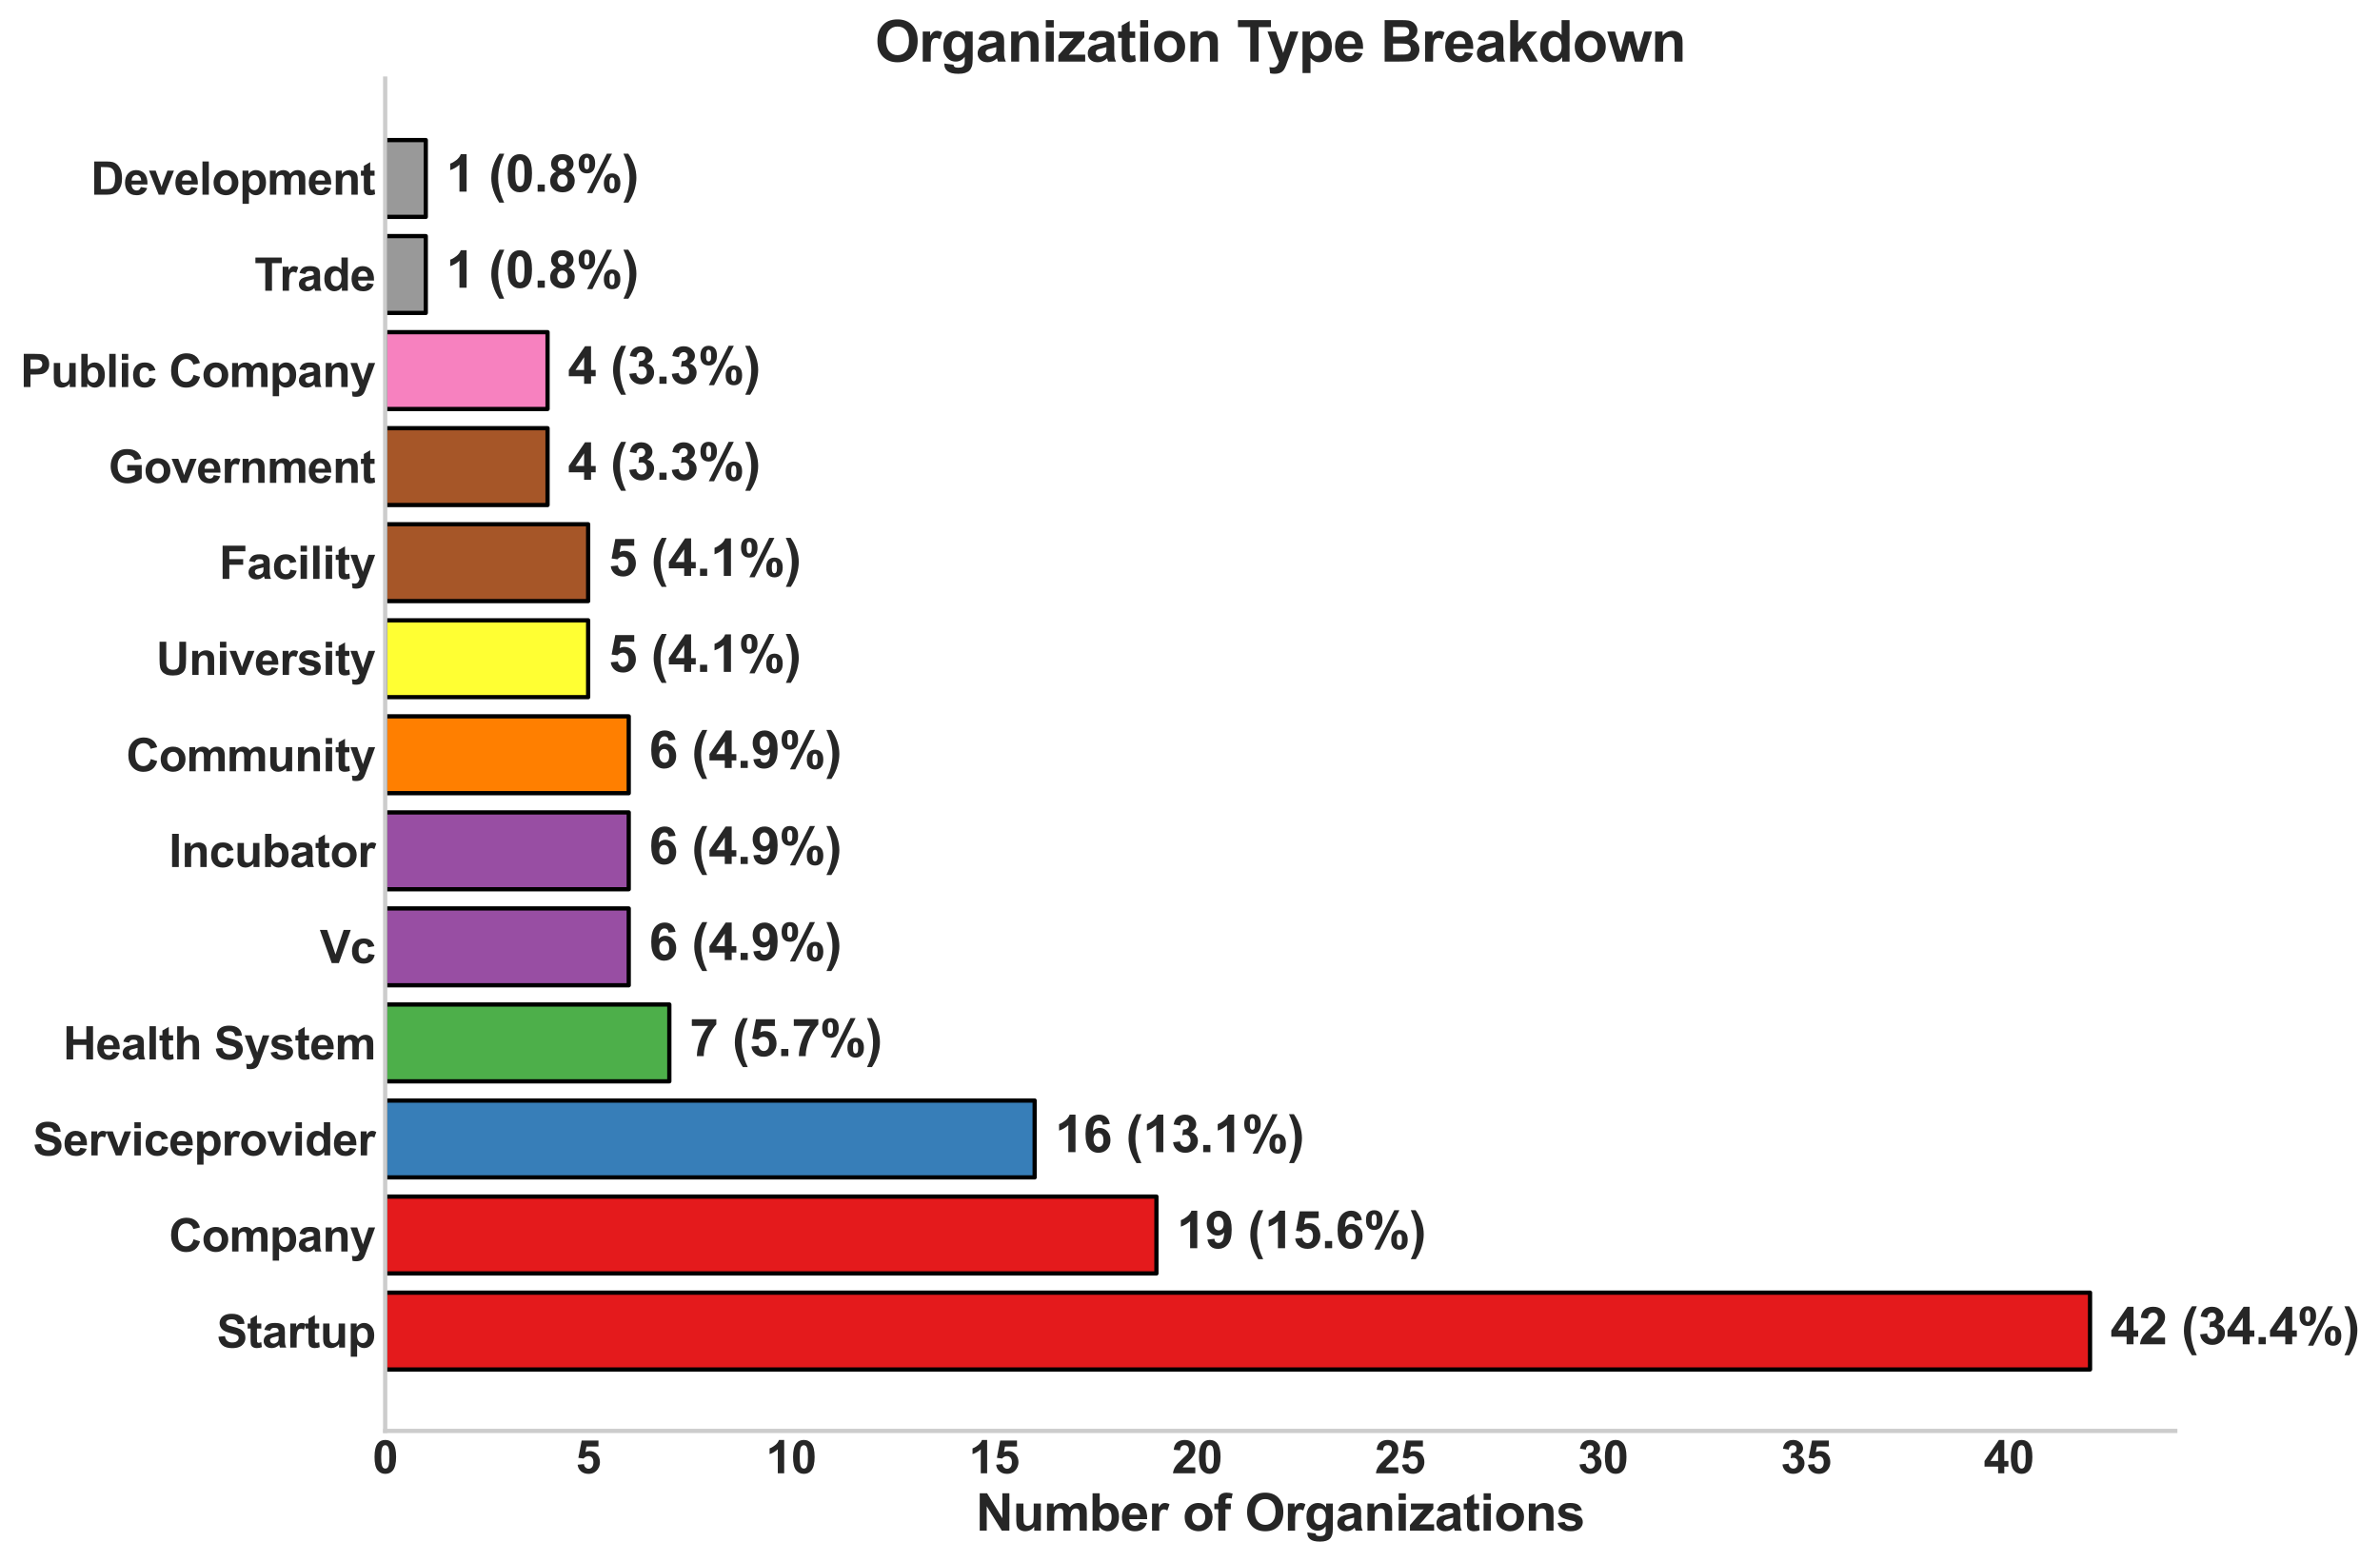 <?xml version="1.0" encoding="utf-8" standalone="no"?>
<!DOCTYPE svg PUBLIC "-//W3C//DTD SVG 1.1//EN"
  "http://www.w3.org/Graphics/SVG/1.1/DTD/svg11.dtd">
<svg xmlns:xlink="http://www.w3.org/1999/xlink" width="840.602pt" height="551.681pt" viewBox="0 0 840.602 551.681" xmlns="http://www.w3.org/2000/svg" version="1.1">
 <defs>
  <style type="text/css">*{stroke-linejoin: round; stroke-linecap: butt}</style>
 </defs>
 <g id="figure_1">
  <g id="patch_1">
   <path d="M 0 551.681 
L 840.602 551.681 
L 840.602 0 
L 0 0 
z
" style="fill: #ffffff"/>
  </g>
  <g id="axes_1">
   <g id="patch_2">
    <path d="M 136.045 505.479 
L 768.299 505.479 
L 768.299 27.759 
L 136.045 27.759 
z
" style="fill: #ffffff"/>
   </g>
   <g id="matplotlib.axis_1">
    <g id="xtick_1">
     <g id="line2d_1"/>
     <g id="text_1">
      <!-- 0 -->
      <g style="fill: #262626" transform="translate(131.596 520.432) scale(0.16 -0.16)">
       <defs>
        <path id="Arial-BoldMT-30" d="M 1756 4600 
Q 2422 4600 2797 4125 
Q 3244 3563 3244 2259 
Q 3244 959 2794 391 
Q 2422 -78 1756 -78 
Q 1088 -78 678 436 
Q 269 950 269 2269 
Q 269 3563 719 4131 
Q 1091 4600 1756 4600 
z
M 1756 3872 
Q 1597 3872 1472 3770 
Q 1347 3669 1278 3406 
Q 1188 3066 1188 2259 
Q 1188 1453 1269 1151 
Q 1350 850 1473 750 
Q 1597 650 1756 650 
Q 1916 650 2041 751 
Q 2166 853 2234 1116 
Q 2325 1453 2325 2259 
Q 2325 3066 2244 3367 
Q 2163 3669 2039 3770 
Q 1916 3872 1756 3872 
z
" transform="scale(0.016)"/>
       </defs>
       <use xlink:href="#Arial-BoldMT-30"/>
      </g>
     </g>
    </g>
    <g id="xtick_2">
     <g id="line2d_2"/>
     <g id="text_2">
      <!-- 5 -->
      <g style="fill: #262626" transform="translate(203.28 520.432) scale(0.16 -0.16)">
       <defs>
        <path id="Arial-BoldMT-35" d="M 284 1178 
L 1159 1269 
Q 1197 972 1381 798 
Q 1566 625 1806 625 
Q 2081 625 2272 848 
Q 2463 1072 2463 1522 
Q 2463 1944 2273 2155 
Q 2084 2366 1781 2366 
Q 1403 2366 1103 2031 
L 391 2134 
L 841 4519 
L 3163 4519 
L 3163 3697 
L 1506 3697 
L 1369 2919 
Q 1663 3066 1969 3066 
Q 2553 3066 2959 2641 
Q 3366 2216 3366 1538 
Q 3366 972 3038 528 
Q 2591 -78 1797 -78 
Q 1163 -78 763 262 
Q 363 603 284 1178 
z
" transform="scale(0.016)"/>
       </defs>
       <use xlink:href="#Arial-BoldMT-35"/>
      </g>
     </g>
    </g>
    <g id="xtick_3">
     <g id="line2d_3"/>
     <g id="text_3">
      <!-- 10 -->
      <g style="fill: #262626" transform="translate(270.516 520.432) scale(0.16 -0.16)">
       <defs>
        <path id="Arial-BoldMT-31" d="M 2519 0 
L 1641 0 
L 1641 3309 
Q 1159 2859 506 2644 
L 506 3441 
Q 850 3553 1253 3867 
Q 1656 4181 1806 4600 
L 2519 4600 
L 2519 0 
z
" transform="scale(0.016)"/>
       </defs>
       <use xlink:href="#Arial-BoldMT-31"/>
       <use xlink:href="#Arial-BoldMT-30" transform="translate(55.615 0)"/>
      </g>
     </g>
    </g>
    <g id="xtick_4">
     <g id="line2d_4"/>
     <g id="text_4">
      <!-- 15 -->
      <g style="fill: #262626" transform="translate(342.2 520.432) scale(0.16 -0.16)">
       <use xlink:href="#Arial-BoldMT-31"/>
       <use xlink:href="#Arial-BoldMT-35" transform="translate(55.615 0)"/>
      </g>
     </g>
    </g>
    <g id="xtick_5">
     <g id="line2d_5"/>
     <g id="text_5">
      <!-- 20 -->
      <g style="fill: #262626" transform="translate(413.884 520.432) scale(0.16 -0.16)">
       <defs>
        <path id="Arial-BoldMT-32" d="M 3238 816 
L 3238 0 
L 159 0 
Q 209 463 459 877 
Q 709 1291 1447 1975 
Q 2041 2528 2175 2725 
Q 2356 2997 2356 3263 
Q 2356 3556 2198 3714 
Q 2041 3872 1763 3872 
Q 1488 3872 1325 3706 
Q 1163 3541 1138 3156 
L 263 3244 
Q 341 3969 753 4284 
Q 1166 4600 1784 4600 
Q 2463 4600 2850 4234 
Q 3238 3869 3238 3325 
Q 3238 3016 3127 2736 
Q 3016 2456 2775 2150 
Q 2616 1947 2200 1565 
Q 1784 1184 1673 1059 
Q 1563 934 1494 816 
L 3238 816 
z
" transform="scale(0.016)"/>
       </defs>
       <use xlink:href="#Arial-BoldMT-32"/>
       <use xlink:href="#Arial-BoldMT-30" transform="translate(55.615 0)"/>
      </g>
     </g>
    </g>
    <g id="xtick_6">
     <g id="line2d_6"/>
     <g id="text_6">
      <!-- 25 -->
      <g style="fill: #262626" transform="translate(485.568 520.432) scale(0.16 -0.16)">
       <use xlink:href="#Arial-BoldMT-32"/>
       <use xlink:href="#Arial-BoldMT-35" transform="translate(55.615 0)"/>
      </g>
     </g>
    </g>
    <g id="xtick_7">
     <g id="line2d_7"/>
     <g id="text_7">
      <!-- 30 -->
      <g style="fill: #262626" transform="translate(557.252 520.432) scale(0.16 -0.16)">
       <defs>
        <path id="Arial-BoldMT-33" d="M 241 1216 
L 1091 1319 
Q 1131 994 1309 822 
Q 1488 650 1741 650 
Q 2013 650 2198 856 
Q 2384 1063 2384 1413 
Q 2384 1744 2206 1937 
Q 2028 2131 1772 2131 
Q 1603 2131 1369 2066 
L 1466 2781 
Q 1822 2772 2009 2936 
Q 2197 3100 2197 3372 
Q 2197 3603 2059 3740 
Q 1922 3878 1694 3878 
Q 1469 3878 1309 3722 
Q 1150 3566 1116 3266 
L 306 3403 
Q 391 3819 561 4067 
Q 731 4316 1036 4458 
Q 1341 4600 1719 4600 
Q 2366 4600 2756 4188 
Q 3078 3850 3078 3425 
Q 3078 2822 2419 2463 
Q 2813 2378 3048 2084 
Q 3284 1791 3284 1375 
Q 3284 772 2843 347 
Q 2403 -78 1747 -78 
Q 1125 -78 715 280 
Q 306 638 241 1216 
z
" transform="scale(0.016)"/>
       </defs>
       <use xlink:href="#Arial-BoldMT-33"/>
       <use xlink:href="#Arial-BoldMT-30" transform="translate(55.615 0)"/>
      </g>
     </g>
    </g>
    <g id="xtick_8">
     <g id="line2d_8"/>
     <g id="text_8">
      <!-- 35 -->
      <g style="fill: #262626" transform="translate(628.936 520.432) scale(0.16 -0.16)">
       <use xlink:href="#Arial-BoldMT-33"/>
       <use xlink:href="#Arial-BoldMT-35" transform="translate(55.615 0)"/>
      </g>
     </g>
    </g>
    <g id="xtick_9">
     <g id="line2d_9"/>
     <g id="text_9">
      <!-- 40 -->
      <g style="fill: #262626" transform="translate(700.62 520.432) scale(0.16 -0.16)">
       <defs>
        <path id="Arial-BoldMT-34" d="M 1994 0 
L 1994 922 
L 119 922 
L 119 1691 
L 2106 4600 
L 2844 4600 
L 2844 1694 
L 3413 1694 
L 3413 922 
L 2844 922 
L 2844 0 
L 1994 0 
z
M 1994 1694 
L 1994 3259 
L 941 1694 
L 1994 1694 
z
" transform="scale(0.016)"/>
       </defs>
       <use xlink:href="#Arial-BoldMT-34"/>
       <use xlink:href="#Arial-BoldMT-30" transform="translate(55.615 0)"/>
      </g>
     </g>
    </g>
    <g id="text_10">
     <!-- Number of Organizations -->
     <g style="fill: #262626" transform="translate(344.67 540.693) scale(0.18 -0.18)">
      <defs>
       <path id="Arial-BoldMT-4e" d="M 475 0 
L 475 4581 
L 1375 4581 
L 3250 1522 
L 3250 4581 
L 4109 4581 
L 4109 0 
L 3181 0 
L 1334 2988 
L 1334 0 
L 475 0 
z
" transform="scale(0.016)"/>
       <path id="Arial-BoldMT-75" d="M 2644 0 
L 2644 497 
Q 2463 231 2167 78 
Q 1872 -75 1544 -75 
Q 1209 -75 943 72 
Q 678 219 559 484 
Q 441 750 441 1219 
L 441 3319 
L 1319 3319 
L 1319 1794 
Q 1319 1094 1367 936 
Q 1416 778 1544 686 
Q 1672 594 1869 594 
Q 2094 594 2272 717 
Q 2450 841 2515 1023 
Q 2581 1206 2581 1919 
L 2581 3319 
L 3459 3319 
L 3459 0 
L 2644 0 
z
" transform="scale(0.016)"/>
       <path id="Arial-BoldMT-6d" d="M 394 3319 
L 1203 3319 
L 1203 2866 
Q 1638 3394 2238 3394 
Q 2556 3394 2790 3262 
Q 3025 3131 3175 2866 
Q 3394 3131 3647 3262 
Q 3900 3394 4188 3394 
Q 4553 3394 4806 3245 
Q 5059 3097 5184 2809 
Q 5275 2597 5275 2122 
L 5275 0 
L 4397 0 
L 4397 1897 
Q 4397 2391 4306 2534 
Q 4184 2722 3931 2722 
Q 3747 2722 3584 2609 
Q 3422 2497 3350 2280 
Q 3278 2063 3278 1594 
L 3278 0 
L 2400 0 
L 2400 1819 
Q 2400 2303 2353 2443 
Q 2306 2584 2207 2653 
Q 2109 2722 1941 2722 
Q 1738 2722 1575 2612 
Q 1413 2503 1342 2297 
Q 1272 2091 1272 1613 
L 1272 0 
L 394 0 
L 394 3319 
z
" transform="scale(0.016)"/>
       <path id="Arial-BoldMT-62" d="M 422 0 
L 422 4581 
L 1300 4581 
L 1300 2931 
Q 1706 3394 2263 3394 
Q 2869 3394 3266 2955 
Q 3663 2516 3663 1694 
Q 3663 844 3258 384 
Q 2853 -75 2275 -75 
Q 1991 -75 1714 67 
Q 1438 209 1238 488 
L 1238 0 
L 422 0 
z
M 1294 1731 
Q 1294 1216 1456 969 
Q 1684 619 2063 619 
Q 2353 619 2558 867 
Q 2763 1116 2763 1650 
Q 2763 2219 2556 2470 
Q 2350 2722 2028 2722 
Q 1713 2722 1503 2476 
Q 1294 2231 1294 1731 
z
" transform="scale(0.016)"/>
       <path id="Arial-BoldMT-65" d="M 2381 1056 
L 3256 909 
Q 3088 428 2723 176 
Q 2359 -75 1813 -75 
Q 947 -75 531 491 
Q 203 944 203 1634 
Q 203 2459 634 2926 
Q 1066 3394 1725 3394 
Q 2466 3394 2894 2905 
Q 3322 2416 3303 1406 
L 1103 1406 
Q 1113 1016 1316 798 
Q 1519 581 1822 581 
Q 2028 581 2168 693 
Q 2309 806 2381 1056 
z
M 2431 1944 
Q 2422 2325 2234 2523 
Q 2047 2722 1778 2722 
Q 1491 2722 1303 2513 
Q 1116 2303 1119 1944 
L 2431 1944 
z
" transform="scale(0.016)"/>
       <path id="Arial-BoldMT-72" d="M 1300 0 
L 422 0 
L 422 3319 
L 1238 3319 
L 1238 2847 
Q 1447 3181 1614 3287 
Q 1781 3394 1994 3394 
Q 2294 3394 2572 3228 
L 2300 2463 
Q 2078 2606 1888 2606 
Q 1703 2606 1575 2504 
Q 1447 2403 1373 2137 
Q 1300 1872 1300 1025 
L 1300 0 
z
" transform="scale(0.016)"/>
       <path id="Arial-BoldMT-20" transform="scale(0.016)"/>
       <path id="Arial-BoldMT-6f" d="M 256 1706 
Q 256 2144 472 2553 
Q 688 2963 1083 3178 
Q 1478 3394 1966 3394 
Q 2719 3394 3200 2905 
Q 3681 2416 3681 1669 
Q 3681 916 3195 420 
Q 2709 -75 1972 -75 
Q 1516 -75 1102 131 
Q 688 338 472 736 
Q 256 1134 256 1706 
z
M 1156 1659 
Q 1156 1166 1390 903 
Q 1625 641 1969 641 
Q 2313 641 2545 903 
Q 2778 1166 2778 1666 
Q 2778 2153 2545 2415 
Q 2313 2678 1969 2678 
Q 1625 2678 1390 2415 
Q 1156 2153 1156 1659 
z
" transform="scale(0.016)"/>
       <path id="Arial-BoldMT-66" d="M 75 3319 
L 563 3319 
L 563 3569 
Q 563 3988 652 4194 
Q 741 4400 980 4529 
Q 1219 4659 1584 4659 
Q 1959 4659 2319 4547 
L 2200 3934 
Q 1991 3984 1797 3984 
Q 1606 3984 1523 3895 
Q 1441 3806 1441 3553 
L 1441 3319 
L 2097 3319 
L 2097 2628 
L 1441 2628 
L 1441 0 
L 563 0 
L 563 2628 
L 75 2628 
L 75 3319 
z
" transform="scale(0.016)"/>
       <path id="Arial-BoldMT-4f" d="M 278 2263 
Q 278 2963 488 3438 
Q 644 3788 914 4066 
Q 1184 4344 1506 4478 
Q 1934 4659 2494 4659 
Q 3506 4659 4114 4031 
Q 4722 3403 4722 2284 
Q 4722 1175 4119 548 
Q 3516 -78 2506 -78 
Q 1484 -78 881 545 
Q 278 1169 278 2263 
z
M 1231 2294 
Q 1231 1516 1590 1114 
Q 1950 713 2503 713 
Q 3056 713 3411 1111 
Q 3766 1509 3766 2306 
Q 3766 3094 3420 3481 
Q 3075 3869 2503 3869 
Q 1931 3869 1581 3476 
Q 1231 3084 1231 2294 
z
" transform="scale(0.016)"/>
       <path id="Arial-BoldMT-67" d="M 378 -219 
L 1381 -341 
Q 1406 -516 1497 -581 
Q 1622 -675 1891 -675 
Q 2234 -675 2406 -572 
Q 2522 -503 2581 -350 
Q 2622 -241 2622 53 
L 2622 538 
Q 2228 0 1628 0 
Q 959 0 569 566 
Q 263 1013 263 1678 
Q 263 2513 664 2953 
Q 1066 3394 1663 3394 
Q 2278 3394 2678 2853 
L 2678 3319 
L 3500 3319 
L 3500 341 
Q 3500 -247 3403 -537 
Q 3306 -828 3131 -993 
Q 2956 -1159 2664 -1253 
Q 2372 -1347 1925 -1347 
Q 1081 -1347 728 -1058 
Q 375 -769 375 -325 
Q 375 -281 378 -219 
z
M 1163 1728 
Q 1163 1200 1367 954 
Q 1572 709 1872 709 
Q 2194 709 2416 961 
Q 2638 1213 2638 1706 
Q 2638 2222 2425 2472 
Q 2213 2722 1888 2722 
Q 1572 2722 1367 2476 
Q 1163 2231 1163 1728 
z
" transform="scale(0.016)"/>
       <path id="Arial-BoldMT-61" d="M 1116 2306 
L 319 2450 
Q 453 2931 781 3162 
Q 1109 3394 1756 3394 
Q 2344 3394 2631 3255 
Q 2919 3116 3036 2902 
Q 3153 2688 3153 2116 
L 3144 1091 
Q 3144 653 3186 445 
Q 3228 238 3344 0 
L 2475 0 
Q 2441 88 2391 259 
Q 2369 338 2359 363 
Q 2134 144 1878 34 
Q 1622 -75 1331 -75 
Q 819 -75 523 203 
Q 228 481 228 906 
Q 228 1188 362 1408 
Q 497 1628 739 1745 
Q 981 1863 1438 1950 
Q 2053 2066 2291 2166 
L 2291 2253 
Q 2291 2506 2166 2614 
Q 2041 2722 1694 2722 
Q 1459 2722 1328 2630 
Q 1197 2538 1116 2306 
z
M 2291 1594 
Q 2122 1538 1756 1459 
Q 1391 1381 1278 1306 
Q 1106 1184 1106 997 
Q 1106 813 1243 678 
Q 1381 544 1594 544 
Q 1831 544 2047 700 
Q 2206 819 2256 991 
Q 2291 1103 2291 1419 
L 2291 1594 
z
" transform="scale(0.016)"/>
       <path id="Arial-BoldMT-6e" d="M 3478 0 
L 2600 0 
L 2600 1694 
Q 2600 2231 2544 2389 
Q 2488 2547 2361 2634 
Q 2234 2722 2056 2722 
Q 1828 2722 1647 2597 
Q 1466 2472 1398 2265 
Q 1331 2059 1331 1503 
L 1331 0 
L 453 0 
L 453 3319 
L 1269 3319 
L 1269 2831 
Q 1703 3394 2363 3394 
Q 2653 3394 2893 3289 
Q 3134 3184 3257 3021 
Q 3381 2859 3429 2653 
Q 3478 2447 3478 2063 
L 3478 0 
z
" transform="scale(0.016)"/>
       <path id="Arial-BoldMT-69" d="M 459 3769 
L 459 4581 
L 1338 4581 
L 1338 3769 
L 459 3769 
z
M 459 0 
L 459 3319 
L 1338 3319 
L 1338 0 
L 459 0 
z
" transform="scale(0.016)"/>
       <path id="Arial-BoldMT-7a" d="M 106 0 
L 106 684 
L 1350 2113 
Q 1656 2463 1803 2609 
Q 1650 2600 1400 2597 
L 228 2591 
L 228 3319 
L 2972 3319 
L 2972 2697 
L 1703 1234 
L 1256 750 
Q 1622 772 1709 772 
L 3069 772 
L 3069 0 
L 106 0 
z
" transform="scale(0.016)"/>
       <path id="Arial-BoldMT-74" d="M 1981 3319 
L 1981 2619 
L 1381 2619 
L 1381 1281 
Q 1381 875 1398 808 
Q 1416 741 1477 697 
Q 1538 653 1625 653 
Q 1747 653 1978 738 
L 2053 56 
Q 1747 -75 1359 -75 
Q 1122 -75 931 4 
Q 741 84 652 211 
Q 563 338 528 553 
Q 500 706 500 1172 
L 500 2619 
L 97 2619 
L 97 3319 
L 500 3319 
L 500 3978 
L 1381 4491 
L 1381 3319 
L 1981 3319 
z
" transform="scale(0.016)"/>
       <path id="Arial-BoldMT-73" d="M 150 947 
L 1031 1081 
Q 1088 825 1259 692 
Q 1431 559 1741 559 
Q 2081 559 2253 684 
Q 2369 772 2369 919 
Q 2369 1019 2306 1084 
Q 2241 1147 2013 1200 
Q 950 1434 666 1628 
Q 272 1897 272 2375 
Q 272 2806 612 3100 
Q 953 3394 1669 3394 
Q 2350 3394 2681 3172 
Q 3013 2950 3138 2516 
L 2309 2363 
Q 2256 2556 2107 2659 
Q 1959 2763 1684 2763 
Q 1338 2763 1188 2666 
Q 1088 2597 1088 2488 
Q 1088 2394 1175 2328 
Q 1294 2241 1995 2081 
Q 2697 1922 2975 1691 
Q 3250 1456 3250 1038 
Q 3250 581 2869 253 
Q 2488 -75 1741 -75 
Q 1063 -75 667 200 
Q 272 475 150 947 
z
" transform="scale(0.016)"/>
      </defs>
      <use xlink:href="#Arial-BoldMT-4e"/>
      <use xlink:href="#Arial-BoldMT-75" transform="translate(72.217 0)"/>
      <use xlink:href="#Arial-BoldMT-6d" transform="translate(133.301 0)"/>
      <use xlink:href="#Arial-BoldMT-62" transform="translate(222.217 0)"/>
      <use xlink:href="#Arial-BoldMT-65" transform="translate(283.301 0)"/>
      <use xlink:href="#Arial-BoldMT-72" transform="translate(338.916 0)"/>
      <use xlink:href="#Arial-BoldMT-20" transform="translate(377.832 0)"/>
      <use xlink:href="#Arial-BoldMT-6f" transform="translate(405.615 0)"/>
      <use xlink:href="#Arial-BoldMT-66" transform="translate(466.699 0)"/>
      <use xlink:href="#Arial-BoldMT-20" transform="translate(500 0)"/>
      <use xlink:href="#Arial-BoldMT-4f" transform="translate(527.783 0)"/>
      <use xlink:href="#Arial-BoldMT-72" transform="translate(605.566 0)"/>
      <use xlink:href="#Arial-BoldMT-67" transform="translate(644.482 0)"/>
      <use xlink:href="#Arial-BoldMT-61" transform="translate(705.566 0)"/>
      <use xlink:href="#Arial-BoldMT-6e" transform="translate(761.182 0)"/>
      <use xlink:href="#Arial-BoldMT-69" transform="translate(822.266 0)"/>
      <use xlink:href="#Arial-BoldMT-7a" transform="translate(850.049 0)"/>
      <use xlink:href="#Arial-BoldMT-61" transform="translate(900.049 0)"/>
      <use xlink:href="#Arial-BoldMT-74" transform="translate(955.664 0)"/>
      <use xlink:href="#Arial-BoldMT-69" transform="translate(988.965 0)"/>
      <use xlink:href="#Arial-BoldMT-6f" transform="translate(1016.748 0)"/>
      <use xlink:href="#Arial-BoldMT-6e" transform="translate(1077.832 0)"/>
      <use xlink:href="#Arial-BoldMT-73" transform="translate(1138.916 0)"/>
     </g>
    </g>
   </g>
   <g id="matplotlib.axis_2">
    <g id="ytick_1">
     <g id="line2d_10"/>
     <g id="text_11">
      <!-- Startup -->
      <g style="fill: #262626" transform="translate(76.547 476.017) scale(0.16 -0.16)">
       <defs>
        <path id="Arial-BoldMT-53" d="M 231 1491 
L 1131 1578 
Q 1213 1125 1461 912 
Q 1709 700 2131 700 
Q 2578 700 2804 889 
Q 3031 1078 3031 1331 
Q 3031 1494 2936 1608 
Q 2841 1722 2603 1806 
Q 2441 1863 1863 2006 
Q 1119 2191 819 2459 
Q 397 2838 397 3381 
Q 397 3731 595 4036 
Q 794 4341 1167 4500 
Q 1541 4659 2069 4659 
Q 2931 4659 3367 4281 
Q 3803 3903 3825 3272 
L 2900 3231 
Q 2841 3584 2645 3739 
Q 2450 3894 2059 3894 
Q 1656 3894 1428 3728 
Q 1281 3622 1281 3444 
Q 1281 3281 1419 3166 
Q 1594 3019 2269 2859 
Q 2944 2700 3267 2529 
Q 3591 2359 3773 2064 
Q 3956 1769 3956 1334 
Q 3956 941 3737 597 
Q 3519 253 3119 86 
Q 2719 -81 2122 -81 
Q 1253 -81 787 320 
Q 322 722 231 1491 
z
" transform="scale(0.016)"/>
        <path id="Arial-BoldMT-70" d="M 434 3319 
L 1253 3319 
L 1253 2831 
Q 1413 3081 1684 3237 
Q 1956 3394 2288 3394 
Q 2866 3394 3269 2941 
Q 3672 2488 3672 1678 
Q 3672 847 3265 386 
Q 2859 -75 2281 -75 
Q 2006 -75 1782 34 
Q 1559 144 1313 409 
L 1313 -1263 
L 434 -1263 
L 434 3319 
z
M 1303 1716 
Q 1303 1156 1525 889 
Q 1747 622 2066 622 
Q 2372 622 2575 867 
Q 2778 1113 2778 1672 
Q 2778 2194 2568 2447 
Q 2359 2700 2050 2700 
Q 1728 2700 1515 2451 
Q 1303 2203 1303 1716 
z
" transform="scale(0.016)"/>
       </defs>
       <use xlink:href="#Arial-BoldMT-53"/>
       <use xlink:href="#Arial-BoldMT-74" transform="translate(66.699 0)"/>
       <use xlink:href="#Arial-BoldMT-61" transform="translate(100 0)"/>
       <use xlink:href="#Arial-BoldMT-72" transform="translate(155.615 0)"/>
       <use xlink:href="#Arial-BoldMT-74" transform="translate(194.531 0)"/>
       <use xlink:href="#Arial-BoldMT-75" transform="translate(227.832 0)"/>
       <use xlink:href="#Arial-BoldMT-70" transform="translate(288.916 0)"/>
      </g>
     </g>
    </g>
    <g id="ytick_2">
     <g id="line2d_11"/>
     <g id="text_12">
      <!-- Company -->
      <g style="fill: #262626" transform="translate(59.65 442.088) scale(0.16 -0.16)">
       <defs>
        <path id="Arial-BoldMT-43" d="M 3397 1684 
L 4294 1400 
Q 4088 650 3608 286 
Q 3128 -78 2391 -78 
Q 1478 -78 890 545 
Q 303 1169 303 2250 
Q 303 3394 893 4026 
Q 1484 4659 2447 4659 
Q 3288 4659 3813 4163 
Q 4125 3869 4281 3319 
L 3366 3100 
Q 3284 3456 3026 3662 
Q 2769 3869 2400 3869 
Q 1891 3869 1573 3503 
Q 1256 3138 1256 2319 
Q 1256 1450 1568 1081 
Q 1881 713 2381 713 
Q 2750 713 3015 947 
Q 3281 1181 3397 1684 
z
" transform="scale(0.016)"/>
        <path id="Arial-BoldMT-79" d="M 44 3319 
L 978 3319 
L 1772 963 
L 2547 3319 
L 3456 3319 
L 2284 125 
L 2075 -453 
Q 1959 -744 1854 -897 
Q 1750 -1050 1614 -1145 
Q 1478 -1241 1279 -1294 
Q 1081 -1347 831 -1347 
Q 578 -1347 334 -1294 
L 256 -606 
Q 463 -647 628 -647 
Q 934 -647 1081 -467 
Q 1228 -288 1306 -9 
L 44 3319 
z
" transform="scale(0.016)"/>
       </defs>
       <use xlink:href="#Arial-BoldMT-43"/>
       <use xlink:href="#Arial-BoldMT-6f" transform="translate(72.217 0)"/>
       <use xlink:href="#Arial-BoldMT-6d" transform="translate(133.301 0)"/>
       <use xlink:href="#Arial-BoldMT-70" transform="translate(222.217 0)"/>
       <use xlink:href="#Arial-BoldMT-61" transform="translate(283.301 0)"/>
       <use xlink:href="#Arial-BoldMT-6e" transform="translate(338.916 0)"/>
       <use xlink:href="#Arial-BoldMT-79" transform="translate(400 0)"/>
      </g>
     </g>
    </g>
    <g id="ytick_3">
     <g id="line2d_12"/>
     <g id="text_13">
      <!-- Serviceprovider -->
      <g style="fill: #262626" transform="translate(11.598 408.159) scale(0.16 -0.16)">
       <defs>
        <path id="Arial-BoldMT-76" d="M 1372 0 
L 34 3319 
L 956 3319 
L 1581 1625 
L 1763 1059 
Q 1834 1275 1853 1344 
Q 1897 1484 1947 1625 
L 2578 3319 
L 3481 3319 
L 2163 0 
L 1372 0 
z
" transform="scale(0.016)"/>
        <path id="Arial-BoldMT-63" d="M 3353 2338 
L 2488 2181 
Q 2444 2441 2289 2572 
Q 2134 2703 1888 2703 
Q 1559 2703 1364 2476 
Q 1169 2250 1169 1719 
Q 1169 1128 1367 884 
Q 1566 641 1900 641 
Q 2150 641 2309 783 
Q 2469 925 2534 1272 
L 3397 1125 
Q 3263 531 2881 228 
Q 2500 -75 1859 -75 
Q 1131 -75 698 384 
Q 266 844 266 1656 
Q 266 2478 700 2936 
Q 1134 3394 1875 3394 
Q 2481 3394 2839 3133 
Q 3197 2872 3353 2338 
z
" transform="scale(0.016)"/>
        <path id="Arial-BoldMT-64" d="M 3503 0 
L 2688 0 
L 2688 488 
Q 2484 203 2207 64 
Q 1931 -75 1650 -75 
Q 1078 -75 670 386 
Q 263 847 263 1672 
Q 263 2516 659 2955 
Q 1056 3394 1663 3394 
Q 2219 3394 2625 2931 
L 2625 4581 
L 3503 4581 
L 3503 0 
z
M 1159 1731 
Q 1159 1200 1306 963 
Q 1519 619 1900 619 
Q 2203 619 2415 876 
Q 2628 1134 2628 1647 
Q 2628 2219 2422 2470 
Q 2216 2722 1894 2722 
Q 1581 2722 1370 2473 
Q 1159 2225 1159 1731 
z
" transform="scale(0.016)"/>
       </defs>
       <use xlink:href="#Arial-BoldMT-53"/>
       <use xlink:href="#Arial-BoldMT-65" transform="translate(66.699 0)"/>
       <use xlink:href="#Arial-BoldMT-72" transform="translate(122.314 0)"/>
       <use xlink:href="#Arial-BoldMT-76" transform="translate(161.23 0)"/>
       <use xlink:href="#Arial-BoldMT-69" transform="translate(216.846 0)"/>
       <use xlink:href="#Arial-BoldMT-63" transform="translate(244.629 0)"/>
       <use xlink:href="#Arial-BoldMT-65" transform="translate(300.244 0)"/>
       <use xlink:href="#Arial-BoldMT-70" transform="translate(355.859 0)"/>
       <use xlink:href="#Arial-BoldMT-72" transform="translate(416.943 0)"/>
       <use xlink:href="#Arial-BoldMT-6f" transform="translate(455.859 0)"/>
       <use xlink:href="#Arial-BoldMT-76" transform="translate(516.943 0)"/>
       <use xlink:href="#Arial-BoldMT-69" transform="translate(572.559 0)"/>
       <use xlink:href="#Arial-BoldMT-64" transform="translate(600.342 0)"/>
       <use xlink:href="#Arial-BoldMT-65" transform="translate(661.426 0)"/>
       <use xlink:href="#Arial-BoldMT-72" transform="translate(717.041 0)"/>
      </g>
     </g>
    </g>
    <g id="ytick_4">
     <g id="line2d_13"/>
     <g id="text_14">
      <!-- Health System -->
      <g style="fill: #262626" transform="translate(22.285 374.23) scale(0.16 -0.16)">
       <defs>
        <path id="Arial-BoldMT-48" d="M 469 0 
L 469 4581 
L 1394 4581 
L 1394 2778 
L 3206 2778 
L 3206 4581 
L 4131 4581 
L 4131 0 
L 3206 0 
L 3206 2003 
L 1394 2003 
L 1394 0 
L 469 0 
z
" transform="scale(0.016)"/>
        <path id="Arial-BoldMT-6c" d="M 459 0 
L 459 4581 
L 1338 4581 
L 1338 0 
L 459 0 
z
" transform="scale(0.016)"/>
        <path id="Arial-BoldMT-68" d="M 1334 4581 
L 1334 2897 
Q 1759 3394 2350 3394 
Q 2653 3394 2897 3281 
Q 3141 3169 3264 2994 
Q 3388 2819 3433 2606 
Q 3478 2394 3478 1947 
L 3478 0 
L 2600 0 
L 2600 1753 
Q 2600 2275 2550 2415 
Q 2500 2556 2373 2639 
Q 2247 2722 2056 2722 
Q 1838 2722 1666 2615 
Q 1494 2509 1414 2295 
Q 1334 2081 1334 1663 
L 1334 0 
L 456 0 
L 456 4581 
L 1334 4581 
z
" transform="scale(0.016)"/>
       </defs>
       <use xlink:href="#Arial-BoldMT-48"/>
       <use xlink:href="#Arial-BoldMT-65" transform="translate(72.217 0)"/>
       <use xlink:href="#Arial-BoldMT-61" transform="translate(127.832 0)"/>
       <use xlink:href="#Arial-BoldMT-6c" transform="translate(183.447 0)"/>
       <use xlink:href="#Arial-BoldMT-74" transform="translate(211.23 0)"/>
       <use xlink:href="#Arial-BoldMT-68" transform="translate(244.531 0)"/>
       <use xlink:href="#Arial-BoldMT-20" transform="translate(305.615 0)"/>
       <use xlink:href="#Arial-BoldMT-53" transform="translate(333.398 0)"/>
       <use xlink:href="#Arial-BoldMT-79" transform="translate(400.098 0)"/>
       <use xlink:href="#Arial-BoldMT-73" transform="translate(455.713 0)"/>
       <use xlink:href="#Arial-BoldMT-74" transform="translate(511.328 0)"/>
       <use xlink:href="#Arial-BoldMT-65" transform="translate(544.629 0)"/>
       <use xlink:href="#Arial-BoldMT-6d" transform="translate(600.244 0)"/>
      </g>
     </g>
    </g>
    <g id="ytick_5">
     <g id="line2d_14"/>
     <g id="text_15">
      <!-- Vc -->
      <g style="fill: #262626" transform="translate(112.975 340.204) scale(0.16 -0.16)">
       <defs>
        <path id="Arial-BoldMT-56" d="M 1634 0 
L -3 4581 
L 1000 4581 
L 2159 1191 
L 3281 4581 
L 4263 4581 
L 2622 0 
L 1634 0 
z
" transform="scale(0.016)"/>
       </defs>
       <use xlink:href="#Arial-BoldMT-56"/>
       <use xlink:href="#Arial-BoldMT-63" transform="translate(66.699 0)"/>
      </g>
     </g>
    </g>
    <g id="ytick_6">
     <g id="line2d_15"/>
     <g id="text_16">
      <!-- Incubator -->
      <g style="fill: #262626" transform="translate(59.66 306.275) scale(0.16 -0.16)">
       <defs>
        <path id="Arial-BoldMT-49" d="M 438 0 
L 438 4581 
L 1363 4581 
L 1363 0 
L 438 0 
z
" transform="scale(0.016)"/>
       </defs>
       <use xlink:href="#Arial-BoldMT-49"/>
       <use xlink:href="#Arial-BoldMT-6e" transform="translate(27.783 0)"/>
       <use xlink:href="#Arial-BoldMT-63" transform="translate(88.867 0)"/>
       <use xlink:href="#Arial-BoldMT-75" transform="translate(144.482 0)"/>
       <use xlink:href="#Arial-BoldMT-62" transform="translate(205.566 0)"/>
       <use xlink:href="#Arial-BoldMT-61" transform="translate(266.65 0)"/>
       <use xlink:href="#Arial-BoldMT-74" transform="translate(322.266 0)"/>
       <use xlink:href="#Arial-BoldMT-6f" transform="translate(355.566 0)"/>
       <use xlink:href="#Arial-BoldMT-72" transform="translate(416.65 0)"/>
      </g>
     </g>
    </g>
    <g id="ytick_7">
     <g id="line2d_16"/>
     <g id="text_17">
      <!-- Community -->
      <g style="fill: #262626" transform="translate(44.547 272.443) scale(0.16 -0.16)">
       <use xlink:href="#Arial-BoldMT-43"/>
       <use xlink:href="#Arial-BoldMT-6f" transform="translate(72.217 0)"/>
       <use xlink:href="#Arial-BoldMT-6d" transform="translate(133.301 0)"/>
       <use xlink:href="#Arial-BoldMT-6d" transform="translate(222.217 0)"/>
       <use xlink:href="#Arial-BoldMT-75" transform="translate(311.133 0)"/>
       <use xlink:href="#Arial-BoldMT-6e" transform="translate(372.217 0)"/>
       <use xlink:href="#Arial-BoldMT-69" transform="translate(433.301 0)"/>
       <use xlink:href="#Arial-BoldMT-74" transform="translate(461.084 0)"/>
       <use xlink:href="#Arial-BoldMT-79" transform="translate(494.385 0)"/>
      </g>
     </g>
    </g>
    <g id="ytick_8">
     <g id="line2d_17"/>
     <g id="text_18">
      <!-- University -->
      <g style="fill: #262626" transform="translate(55.182 238.417) scale(0.16 -0.16)">
       <defs>
        <path id="Arial-BoldMT-55" d="M 459 4581 
L 1384 4581 
L 1384 2100 
Q 1384 1509 1419 1334 
Q 1478 1053 1701 883 
Q 1925 713 2313 713 
Q 2706 713 2906 873 
Q 3106 1034 3147 1268 
Q 3188 1503 3188 2047 
L 3188 4581 
L 4113 4581 
L 4113 2175 
Q 4113 1350 4038 1009 
Q 3963 669 3761 434 
Q 3559 200 3221 61 
Q 2884 -78 2341 -78 
Q 1684 -78 1345 73 
Q 1006 225 809 467 
Q 613 709 550 975 
Q 459 1369 459 2138 
L 459 4581 
z
" transform="scale(0.016)"/>
       </defs>
       <use xlink:href="#Arial-BoldMT-55"/>
       <use xlink:href="#Arial-BoldMT-6e" transform="translate(72.217 0)"/>
       <use xlink:href="#Arial-BoldMT-69" transform="translate(133.301 0)"/>
       <use xlink:href="#Arial-BoldMT-76" transform="translate(161.084 0)"/>
       <use xlink:href="#Arial-BoldMT-65" transform="translate(216.699 0)"/>
       <use xlink:href="#Arial-BoldMT-72" transform="translate(272.314 0)"/>
       <use xlink:href="#Arial-BoldMT-73" transform="translate(311.23 0)"/>
       <use xlink:href="#Arial-BoldMT-69" transform="translate(366.846 0)"/>
       <use xlink:href="#Arial-BoldMT-74" transform="translate(394.629 0)"/>
       <use xlink:href="#Arial-BoldMT-79" transform="translate(427.93 0)"/>
      </g>
     </g>
    </g>
    <g id="ytick_9">
     <g id="line2d_18"/>
     <g id="text_19">
      <!-- Facility -->
      <g style="fill: #262626" transform="translate(77.418 204.488) scale(0.16 -0.16)">
       <defs>
        <path id="Arial-BoldMT-46" d="M 472 0 
L 472 4581 
L 3613 4581 
L 3613 3806 
L 1397 3806 
L 1397 2722 
L 3309 2722 
L 3309 1947 
L 1397 1947 
L 1397 0 
L 472 0 
z
" transform="scale(0.016)"/>
       </defs>
       <use xlink:href="#Arial-BoldMT-46"/>
       <use xlink:href="#Arial-BoldMT-61" transform="translate(61.084 0)"/>
       <use xlink:href="#Arial-BoldMT-63" transform="translate(116.699 0)"/>
       <use xlink:href="#Arial-BoldMT-69" transform="translate(172.314 0)"/>
       <use xlink:href="#Arial-BoldMT-6c" transform="translate(200.098 0)"/>
       <use xlink:href="#Arial-BoldMT-69" transform="translate(227.881 0)"/>
       <use xlink:href="#Arial-BoldMT-74" transform="translate(255.664 0)"/>
       <use xlink:href="#Arial-BoldMT-79" transform="translate(288.965 0)"/>
      </g>
     </g>
    </g>
    <g id="ytick_10">
     <g id="line2d_19"/>
     <g id="text_20">
      <!-- Government -->
      <g style="fill: #262626" transform="translate(38.307 170.559) scale(0.16 -0.16)">
       <defs>
        <path id="Arial-BoldMT-47" d="M 2597 1684 
L 2597 2456 
L 4591 2456 
L 4591 631 
Q 4300 350 3748 136 
Q 3197 -78 2631 -78 
Q 1913 -78 1378 223 
Q 844 525 575 1086 
Q 306 1647 306 2306 
Q 306 3022 606 3578 
Q 906 4134 1484 4431 
Q 1925 4659 2581 4659 
Q 3434 4659 3914 4301 
Q 4394 3944 4531 3313 
L 3613 3141 
Q 3516 3478 3248 3673 
Q 2981 3869 2581 3869 
Q 1975 3869 1617 3484 
Q 1259 3100 1259 2344 
Q 1259 1528 1621 1120 
Q 1984 713 2572 713 
Q 2863 713 3155 827 
Q 3447 941 3656 1103 
L 3656 1684 
L 2597 1684 
z
" transform="scale(0.016)"/>
       </defs>
       <use xlink:href="#Arial-BoldMT-47"/>
       <use xlink:href="#Arial-BoldMT-6f" transform="translate(77.783 0)"/>
       <use xlink:href="#Arial-BoldMT-76" transform="translate(138.867 0)"/>
       <use xlink:href="#Arial-BoldMT-65" transform="translate(194.482 0)"/>
       <use xlink:href="#Arial-BoldMT-72" transform="translate(250.098 0)"/>
       <use xlink:href="#Arial-BoldMT-6e" transform="translate(289.014 0)"/>
       <use xlink:href="#Arial-BoldMT-6d" transform="translate(350.098 0)"/>
       <use xlink:href="#Arial-BoldMT-65" transform="translate(439.014 0)"/>
       <use xlink:href="#Arial-BoldMT-6e" transform="translate(494.629 0)"/>
       <use xlink:href="#Arial-BoldMT-74" transform="translate(555.713 0)"/>
      </g>
     </g>
    </g>
    <g id="ytick_11">
     <g id="line2d_20"/>
     <g id="text_21">
      <!-- Public Company -->
      <g style="fill: #262626" transform="translate(7.2 136.727) scale(0.16 -0.16)">
       <defs>
        <path id="Arial-BoldMT-50" d="M 466 0 
L 466 4581 
L 1950 4581 
Q 2794 4581 3050 4513 
Q 3444 4409 3709 4064 
Q 3975 3719 3975 3172 
Q 3975 2750 3822 2462 
Q 3669 2175 3433 2011 
Q 3197 1847 2953 1794 
Q 2622 1728 1994 1728 
L 1391 1728 
L 1391 0 
L 466 0 
z
M 1391 3806 
L 1391 2506 
L 1897 2506 
Q 2444 2506 2628 2578 
Q 2813 2650 2917 2803 
Q 3022 2956 3022 3159 
Q 3022 3409 2875 3571 
Q 2728 3734 2503 3775 
Q 2338 3806 1838 3806 
L 1391 3806 
z
" transform="scale(0.016)"/>
       </defs>
       <use xlink:href="#Arial-BoldMT-50"/>
       <use xlink:href="#Arial-BoldMT-75" transform="translate(66.699 0)"/>
       <use xlink:href="#Arial-BoldMT-62" transform="translate(127.783 0)"/>
       <use xlink:href="#Arial-BoldMT-6c" transform="translate(188.867 0)"/>
       <use xlink:href="#Arial-BoldMT-69" transform="translate(216.65 0)"/>
       <use xlink:href="#Arial-BoldMT-63" transform="translate(244.434 0)"/>
       <use xlink:href="#Arial-BoldMT-20" transform="translate(300.049 0)"/>
       <use xlink:href="#Arial-BoldMT-43" transform="translate(327.832 0)"/>
       <use xlink:href="#Arial-BoldMT-6f" transform="translate(400.049 0)"/>
       <use xlink:href="#Arial-BoldMT-6d" transform="translate(461.133 0)"/>
       <use xlink:href="#Arial-BoldMT-70" transform="translate(550.049 0)"/>
       <use xlink:href="#Arial-BoldMT-61" transform="translate(611.133 0)"/>
       <use xlink:href="#Arial-BoldMT-6e" transform="translate(666.748 0)"/>
       <use xlink:href="#Arial-BoldMT-79" transform="translate(727.832 0)"/>
      </g>
     </g>
    </g>
    <g id="ytick_12">
     <g id="line2d_21"/>
     <g id="text_22">
      <!-- Trade -->
      <g style="fill: #262626" transform="translate(89.858 102.701) scale(0.16 -0.16)">
       <defs>
        <path id="Arial-BoldMT-54" d="M 1497 0 
L 1497 3806 
L 138 3806 
L 138 4581 
L 3778 4581 
L 3778 3806 
L 2422 3806 
L 2422 0 
L 1497 0 
z
" transform="scale(0.016)"/>
       </defs>
       <use xlink:href="#Arial-BoldMT-54"/>
       <use xlink:href="#Arial-BoldMT-72" transform="translate(55.584 0)"/>
       <use xlink:href="#Arial-BoldMT-61" transform="translate(94.5 0)"/>
       <use xlink:href="#Arial-BoldMT-64" transform="translate(150.115 0)"/>
       <use xlink:href="#Arial-BoldMT-65" transform="translate(211.199 0)"/>
      </g>
     </g>
    </g>
    <g id="ytick_13">
     <g id="line2d_22"/>
     <g id="text_23">
      <!-- Development -->
      <g style="fill: #262626" transform="translate(32.083 68.772) scale(0.16 -0.16)">
       <defs>
        <path id="Arial-BoldMT-44" d="M 463 4581 
L 2153 4581 
Q 2725 4581 3025 4494 
Q 3428 4375 3715 4072 
Q 4003 3769 4153 3330 
Q 4303 2891 4303 2247 
Q 4303 1681 4163 1272 
Q 3991 772 3672 463 
Q 3431 228 3022 97 
Q 2716 0 2203 0 
L 463 0 
L 463 4581 
z
M 1388 3806 
L 1388 772 
L 2078 772 
Q 2466 772 2638 816 
Q 2863 872 3011 1006 
Q 3159 1141 3253 1448 
Q 3347 1756 3347 2288 
Q 3347 2819 3253 3103 
Q 3159 3388 2990 3547 
Q 2822 3706 2563 3763 
Q 2369 3806 1803 3806 
L 1388 3806 
z
" transform="scale(0.016)"/>
       </defs>
       <use xlink:href="#Arial-BoldMT-44"/>
       <use xlink:href="#Arial-BoldMT-65" transform="translate(72.217 0)"/>
       <use xlink:href="#Arial-BoldMT-76" transform="translate(127.832 0)"/>
       <use xlink:href="#Arial-BoldMT-65" transform="translate(183.447 0)"/>
       <use xlink:href="#Arial-BoldMT-6c" transform="translate(239.062 0)"/>
       <use xlink:href="#Arial-BoldMT-6f" transform="translate(266.846 0)"/>
       <use xlink:href="#Arial-BoldMT-70" transform="translate(327.93 0)"/>
       <use xlink:href="#Arial-BoldMT-6d" transform="translate(389.014 0)"/>
       <use xlink:href="#Arial-BoldMT-65" transform="translate(477.93 0)"/>
       <use xlink:href="#Arial-BoldMT-6e" transform="translate(533.545 0)"/>
       <use xlink:href="#Arial-BoldMT-74" transform="translate(594.629 0)"/>
      </g>
     </g>
    </g>
   </g>
   <g id="patch_3">
    <path d="M 136.045 483.765 
L 738.192 483.765 
L 738.192 456.622 
L 136.045 456.622 
z
" clip-path="url(#p8a3bba574e)" style="fill: #e41a1c; stroke: #000000; stroke-width: 1.5; stroke-linejoin: miter"/>
   </g>
   <g id="patch_4">
    <path d="M 136.045 449.836 
L 408.445 449.836 
L 408.445 422.693 
L 136.045 422.693 
z
" clip-path="url(#p8a3bba574e)" style="fill: #e41a1c; stroke: #000000; stroke-width: 1.5; stroke-linejoin: miter"/>
   </g>
   <g id="patch_5">
    <path d="M 136.045 415.907 
L 365.434 415.907 
L 365.434 388.764 
L 136.045 388.764 
z
" clip-path="url(#p8a3bba574e)" style="fill: #377eb8; stroke: #000000; stroke-width: 1.5; stroke-linejoin: miter"/>
   </g>
   <g id="patch_6">
    <path d="M 136.045 381.978 
L 236.403 381.978 
L 236.403 354.835 
L 136.045 354.835 
z
" clip-path="url(#p8a3bba574e)" style="fill: #4daf4a; stroke: #000000; stroke-width: 1.5; stroke-linejoin: miter"/>
   </g>
   <g id="patch_7">
    <path d="M 136.045 348.049 
L 222.066 348.049 
L 222.066 320.906 
L 136.045 320.906 
z
" clip-path="url(#p8a3bba574e)" style="fill: #984ea3; stroke: #000000; stroke-width: 1.5; stroke-linejoin: miter"/>
   </g>
   <g id="patch_8">
    <path d="M 136.045 314.12 
L 222.066 314.12 
L 222.066 286.977 
L 136.045 286.977 
z
" clip-path="url(#p8a3bba574e)" style="fill: #984ea3; stroke: #000000; stroke-width: 1.5; stroke-linejoin: miter"/>
   </g>
   <g id="patch_9">
    <path d="M 136.045 280.191 
L 222.066 280.191 
L 222.066 253.048 
L 136.045 253.048 
z
" clip-path="url(#p8a3bba574e)" style="fill: #ff7f00; stroke: #000000; stroke-width: 1.5; stroke-linejoin: miter"/>
   </g>
   <g id="patch_10">
    <path d="M 136.045 246.262 
L 207.729 246.262 
L 207.729 219.119 
L 136.045 219.119 
z
" clip-path="url(#p8a3bba574e)" style="fill: #ffff33; stroke: #000000; stroke-width: 1.5; stroke-linejoin: miter"/>
   </g>
   <g id="patch_11">
    <path d="M 136.045 212.333 
L 207.729 212.333 
L 207.729 185.19 
L 136.045 185.19 
z
" clip-path="url(#p8a3bba574e)" style="fill: #a65628; stroke: #000000; stroke-width: 1.5; stroke-linejoin: miter"/>
   </g>
   <g id="patch_12">
    <path d="M 136.045 178.404 
L 193.392 178.404 
L 193.392 151.261 
L 136.045 151.261 
z
" clip-path="url(#p8a3bba574e)" style="fill: #a65628; stroke: #000000; stroke-width: 1.5; stroke-linejoin: miter"/>
   </g>
   <g id="patch_13">
    <path d="M 136.045 144.475 
L 193.392 144.475 
L 193.392 117.332 
L 136.045 117.332 
z
" clip-path="url(#p8a3bba574e)" style="fill: #f781bf; stroke: #000000; stroke-width: 1.5; stroke-linejoin: miter"/>
   </g>
   <g id="patch_14">
    <path d="M 136.045 110.546 
L 150.382 110.546 
L 150.382 83.403 
L 136.045 83.403 
z
" clip-path="url(#p8a3bba574e)" style="fill: #999999; stroke: #000000; stroke-width: 1.5; stroke-linejoin: miter"/>
   </g>
   <g id="patch_15">
    <path d="M 136.045 76.617 
L 150.382 76.617 
L 150.382 49.474 
L 136.045 49.474 
z
" clip-path="url(#p8a3bba574e)" style="fill: #999999; stroke: #000000; stroke-width: 1.5; stroke-linejoin: miter"/>
   </g>
   <g id="patch_16">
    <path d="M 136.045 505.479 
L 136.045 27.759 
" style="fill: none; stroke: #cccccc; stroke-width: 1.5; stroke-linejoin: miter; stroke-linecap: square"/>
   </g>
   <g id="patch_17">
    <path d="M 136.045 505.479 
L 768.299 505.479 
" style="fill: none; stroke: #cccccc; stroke-width: 1.5; stroke-linejoin: miter; stroke-linecap: square"/>
   </g>
   <g id="text_24">
    <!-- 42 (34.4%) -->
    <g style="fill: #262626" transform="translate(745.36 474.851) scale(0.18 -0.18)">
     <defs>
      <path id="Arial-BoldMT-28" d="M 1916 -1347 
L 1313 -1347 
Q 834 -625 584 153 
Q 334 931 334 1659 
Q 334 2563 644 3369 
Q 913 4069 1325 4659 
L 1925 4659 
Q 1497 3713 1336 3048 
Q 1175 2384 1175 1641 
Q 1175 1128 1270 590 
Q 1366 53 1531 -431 
Q 1641 -750 1916 -1347 
z
" transform="scale(0.016)"/>
      <path id="Arial-BoldMT-2e" d="M 459 0 
L 459 878 
L 1338 878 
L 1338 0 
L 459 0 
z
" transform="scale(0.016)"/>
      <path id="Arial-BoldMT-25" d="M 278 3450 
Q 278 4066 548 4362 
Q 819 4659 1281 4659 
Q 1759 4659 2029 4364 
Q 2300 4069 2300 3450 
Q 2300 2834 2029 2537 
Q 1759 2241 1297 2241 
Q 819 2241 548 2536 
Q 278 2831 278 3450 
z
M 963 3456 
Q 963 3009 1066 2856 
Q 1144 2744 1281 2744 
Q 1422 2744 1500 2856 
Q 1600 3009 1600 3456 
Q 1600 3903 1500 4053 
Q 1422 4169 1281 4169 
Q 1144 4169 1066 4056 
Q 963 3903 963 3456 
z
M 1950 -175 
L 1300 -175 
L 3741 4659 
L 4372 4659 
L 1950 -175 
z
M 3369 1028 
Q 3369 1644 3639 1941 
Q 3909 2238 4378 2238 
Q 4850 2238 5120 1941 
Q 5391 1644 5391 1028 
Q 5391 409 5120 112 
Q 4850 -184 4388 -184 
Q 3909 -184 3639 112 
Q 3369 409 3369 1028 
z
M 4053 1031 
Q 4053 584 4156 434 
Q 4234 319 4372 319 
Q 4513 319 4588 431 
Q 4691 584 4691 1031 
Q 4691 1478 4591 1631 
Q 4513 1744 4372 1744 
Q 4231 1744 4156 1631 
Q 4053 1478 4053 1031 
z
" transform="scale(0.016)"/>
      <path id="Arial-BoldMT-29" d="M 216 -1347 
Q 475 -791 581 -494 
Q 688 -197 778 190 
Q 869 578 912 926 
Q 956 1275 956 1641 
Q 956 2384 797 3048 
Q 638 3713 209 4659 
L 806 4659 
Q 1278 3988 1539 3234 
Q 1800 2481 1800 1706 
Q 1800 1053 1594 306 
Q 1359 -531 822 -1347 
L 216 -1347 
z
" transform="scale(0.016)"/>
     </defs>
     <use xlink:href="#Arial-BoldMT-34"/>
     <use xlink:href="#Arial-BoldMT-32" transform="translate(55.615 0)"/>
     <use xlink:href="#Arial-BoldMT-20" transform="translate(111.23 0)"/>
     <use xlink:href="#Arial-BoldMT-28" transform="translate(139.014 0)"/>
     <use xlink:href="#Arial-BoldMT-33" transform="translate(172.314 0)"/>
     <use xlink:href="#Arial-BoldMT-34" transform="translate(227.93 0)"/>
     <use xlink:href="#Arial-BoldMT-2e" transform="translate(283.545 0)"/>
     <use xlink:href="#Arial-BoldMT-34" transform="translate(311.328 0)"/>
     <use xlink:href="#Arial-BoldMT-25" transform="translate(366.943 0)"/>
     <use xlink:href="#Arial-BoldMT-29" transform="translate(455.859 0)"/>
    </g>
   </g>
   <g id="text_25">
    <!-- 19 (15.6%) -->
    <g style="fill: #262626" transform="translate(415.613 440.922) scale(0.18 -0.18)">
     <defs>
      <path id="Arial-BoldMT-39" d="M 291 1059 
L 1141 1153 
Q 1172 894 1303 769 
Q 1434 644 1650 644 
Q 1922 644 2112 894 
Q 2303 1144 2356 1931 
Q 2025 1547 1528 1547 
Q 988 1547 595 1964 
Q 203 2381 203 3050 
Q 203 3747 617 4173 
Q 1031 4600 1672 4600 
Q 2369 4600 2816 4061 
Q 3263 3522 3263 2288 
Q 3263 1031 2797 475 
Q 2331 -81 1584 -81 
Q 1047 -81 715 205 
Q 384 491 291 1059 
z
M 2278 2978 
Q 2278 3403 2083 3637 
Q 1888 3872 1631 3872 
Q 1388 3872 1227 3680 
Q 1066 3488 1066 3050 
Q 1066 2606 1241 2398 
Q 1416 2191 1678 2191 
Q 1931 2191 2104 2391 
Q 2278 2591 2278 2978 
z
" transform="scale(0.016)"/>
      <path id="Arial-BoldMT-36" d="M 3247 3459 
L 2397 3366 
Q 2366 3628 2234 3753 
Q 2103 3878 1894 3878 
Q 1616 3878 1423 3628 
Q 1231 3378 1181 2588 
Q 1509 2975 1997 2975 
Q 2547 2975 2939 2556 
Q 3331 2138 3331 1475 
Q 3331 772 2918 347 
Q 2506 -78 1859 -78 
Q 1166 -78 719 461 
Q 272 1000 272 2228 
Q 272 3488 737 4044 
Q 1203 4600 1947 4600 
Q 2469 4600 2811 4308 
Q 3153 4016 3247 3459 
z
M 1256 1544 
Q 1256 1116 1453 883 
Q 1650 650 1903 650 
Q 2147 650 2309 840 
Q 2472 1031 2472 1466 
Q 2472 1913 2297 2120 
Q 2122 2328 1859 2328 
Q 1606 2328 1431 2129 
Q 1256 1931 1256 1544 
z
" transform="scale(0.016)"/>
     </defs>
     <use xlink:href="#Arial-BoldMT-31"/>
     <use xlink:href="#Arial-BoldMT-39" transform="translate(55.615 0)"/>
     <use xlink:href="#Arial-BoldMT-20" transform="translate(111.23 0)"/>
     <use xlink:href="#Arial-BoldMT-28" transform="translate(139.014 0)"/>
     <use xlink:href="#Arial-BoldMT-31" transform="translate(172.314 0)"/>
     <use xlink:href="#Arial-BoldMT-35" transform="translate(227.93 0)"/>
     <use xlink:href="#Arial-BoldMT-2e" transform="translate(283.545 0)"/>
     <use xlink:href="#Arial-BoldMT-36" transform="translate(311.328 0)"/>
     <use xlink:href="#Arial-BoldMT-25" transform="translate(366.943 0)"/>
     <use xlink:href="#Arial-BoldMT-29" transform="translate(455.859 0)"/>
    </g>
   </g>
   <g id="text_26">
    <!-- 16 (13.1%) -->
    <g style="fill: #262626" transform="translate(372.603 406.993) scale(0.18 -0.18)">
     <use xlink:href="#Arial-BoldMT-31"/>
     <use xlink:href="#Arial-BoldMT-36" transform="translate(55.615 0)"/>
     <use xlink:href="#Arial-BoldMT-20" transform="translate(111.23 0)"/>
     <use xlink:href="#Arial-BoldMT-28" transform="translate(139.014 0)"/>
     <use xlink:href="#Arial-BoldMT-31" transform="translate(172.314 0)"/>
     <use xlink:href="#Arial-BoldMT-33" transform="translate(227.93 0)"/>
     <use xlink:href="#Arial-BoldMT-2e" transform="translate(283.545 0)"/>
     <use xlink:href="#Arial-BoldMT-31" transform="translate(311.328 0)"/>
     <use xlink:href="#Arial-BoldMT-25" transform="translate(366.943 0)"/>
     <use xlink:href="#Arial-BoldMT-29" transform="translate(455.859 0)"/>
    </g>
   </g>
   <g id="text_27">
    <!-- 7 (5.7%) -->
    <g style="fill: #262626" transform="translate(243.571 373.064) scale(0.18 -0.18)">
     <defs>
      <path id="Arial-BoldMT-37" d="M 272 3703 
L 272 4519 
L 3275 4519 
L 3275 3881 
Q 2903 3516 2518 2831 
Q 2134 2147 1932 1376 
Q 1731 606 1734 0 
L 888 0 
Q 909 950 1279 1937 
Q 1650 2925 2269 3703 
L 272 3703 
z
" transform="scale(0.016)"/>
     </defs>
     <use xlink:href="#Arial-BoldMT-37"/>
     <use xlink:href="#Arial-BoldMT-20" transform="translate(55.615 0)"/>
     <use xlink:href="#Arial-BoldMT-28" transform="translate(83.398 0)"/>
     <use xlink:href="#Arial-BoldMT-35" transform="translate(116.699 0)"/>
     <use xlink:href="#Arial-BoldMT-2e" transform="translate(172.314 0)"/>
     <use xlink:href="#Arial-BoldMT-37" transform="translate(200.098 0)"/>
     <use xlink:href="#Arial-BoldMT-25" transform="translate(255.713 0)"/>
     <use xlink:href="#Arial-BoldMT-29" transform="translate(344.629 0)"/>
    </g>
   </g>
   <g id="text_28">
    <!-- 6 (4.9%) -->
    <g style="fill: #262626" transform="translate(229.234 339.135) scale(0.18 -0.18)">
     <use xlink:href="#Arial-BoldMT-36"/>
     <use xlink:href="#Arial-BoldMT-20" transform="translate(55.615 0)"/>
     <use xlink:href="#Arial-BoldMT-28" transform="translate(83.398 0)"/>
     <use xlink:href="#Arial-BoldMT-34" transform="translate(116.699 0)"/>
     <use xlink:href="#Arial-BoldMT-2e" transform="translate(172.314 0)"/>
     <use xlink:href="#Arial-BoldMT-39" transform="translate(200.098 0)"/>
     <use xlink:href="#Arial-BoldMT-25" transform="translate(255.713 0)"/>
     <use xlink:href="#Arial-BoldMT-29" transform="translate(344.629 0)"/>
    </g>
   </g>
   <g id="text_29">
    <!-- 6 (4.9%) -->
    <g style="fill: #262626" transform="translate(229.234 305.206) scale(0.18 -0.18)">
     <use xlink:href="#Arial-BoldMT-36"/>
     <use xlink:href="#Arial-BoldMT-20" transform="translate(55.615 0)"/>
     <use xlink:href="#Arial-BoldMT-28" transform="translate(83.398 0)"/>
     <use xlink:href="#Arial-BoldMT-34" transform="translate(116.699 0)"/>
     <use xlink:href="#Arial-BoldMT-2e" transform="translate(172.314 0)"/>
     <use xlink:href="#Arial-BoldMT-39" transform="translate(200.098 0)"/>
     <use xlink:href="#Arial-BoldMT-25" transform="translate(255.713 0)"/>
     <use xlink:href="#Arial-BoldMT-29" transform="translate(344.629 0)"/>
    </g>
   </g>
   <g id="text_30">
    <!-- 6 (4.9%) -->
    <g style="fill: #262626" transform="translate(229.234 271.277) scale(0.18 -0.18)">
     <use xlink:href="#Arial-BoldMT-36"/>
     <use xlink:href="#Arial-BoldMT-20" transform="translate(55.615 0)"/>
     <use xlink:href="#Arial-BoldMT-28" transform="translate(83.398 0)"/>
     <use xlink:href="#Arial-BoldMT-34" transform="translate(116.699 0)"/>
     <use xlink:href="#Arial-BoldMT-2e" transform="translate(172.314 0)"/>
     <use xlink:href="#Arial-BoldMT-39" transform="translate(200.098 0)"/>
     <use xlink:href="#Arial-BoldMT-25" transform="translate(255.713 0)"/>
     <use xlink:href="#Arial-BoldMT-29" transform="translate(344.629 0)"/>
    </g>
   </g>
   <g id="text_31">
    <!-- 5 (4.1%) -->
    <g style="fill: #262626" transform="translate(214.898 237.348) scale(0.18 -0.18)">
     <use xlink:href="#Arial-BoldMT-35"/>
     <use xlink:href="#Arial-BoldMT-20" transform="translate(55.615 0)"/>
     <use xlink:href="#Arial-BoldMT-28" transform="translate(83.398 0)"/>
     <use xlink:href="#Arial-BoldMT-34" transform="translate(116.699 0)"/>
     <use xlink:href="#Arial-BoldMT-2e" transform="translate(172.314 0)"/>
     <use xlink:href="#Arial-BoldMT-31" transform="translate(200.098 0)"/>
     <use xlink:href="#Arial-BoldMT-25" transform="translate(255.713 0)"/>
     <use xlink:href="#Arial-BoldMT-29" transform="translate(344.629 0)"/>
    </g>
   </g>
   <g id="text_32">
    <!-- 5 (4.1%) -->
    <g style="fill: #262626" transform="translate(214.898 203.419) scale(0.18 -0.18)">
     <use xlink:href="#Arial-BoldMT-35"/>
     <use xlink:href="#Arial-BoldMT-20" transform="translate(55.615 0)"/>
     <use xlink:href="#Arial-BoldMT-28" transform="translate(83.398 0)"/>
     <use xlink:href="#Arial-BoldMT-34" transform="translate(116.699 0)"/>
     <use xlink:href="#Arial-BoldMT-2e" transform="translate(172.314 0)"/>
     <use xlink:href="#Arial-BoldMT-31" transform="translate(200.098 0)"/>
     <use xlink:href="#Arial-BoldMT-25" transform="translate(255.713 0)"/>
     <use xlink:href="#Arial-BoldMT-29" transform="translate(344.629 0)"/>
    </g>
   </g>
   <g id="text_33">
    <!-- 4 (3.3%) -->
    <g style="fill: #262626" transform="translate(200.561 169.49) scale(0.18 -0.18)">
     <use xlink:href="#Arial-BoldMT-34"/>
     <use xlink:href="#Arial-BoldMT-20" transform="translate(55.615 0)"/>
     <use xlink:href="#Arial-BoldMT-28" transform="translate(83.398 0)"/>
     <use xlink:href="#Arial-BoldMT-33" transform="translate(116.699 0)"/>
     <use xlink:href="#Arial-BoldMT-2e" transform="translate(172.314 0)"/>
     <use xlink:href="#Arial-BoldMT-33" transform="translate(200.098 0)"/>
     <use xlink:href="#Arial-BoldMT-25" transform="translate(255.713 0)"/>
     <use xlink:href="#Arial-BoldMT-29" transform="translate(344.629 0)"/>
    </g>
   </g>
   <g id="text_34">
    <!-- 4 (3.3%) -->
    <g style="fill: #262626" transform="translate(200.561 135.561) scale(0.18 -0.18)">
     <use xlink:href="#Arial-BoldMT-34"/>
     <use xlink:href="#Arial-BoldMT-20" transform="translate(55.615 0)"/>
     <use xlink:href="#Arial-BoldMT-28" transform="translate(83.398 0)"/>
     <use xlink:href="#Arial-BoldMT-33" transform="translate(116.699 0)"/>
     <use xlink:href="#Arial-BoldMT-2e" transform="translate(172.314 0)"/>
     <use xlink:href="#Arial-BoldMT-33" transform="translate(200.098 0)"/>
     <use xlink:href="#Arial-BoldMT-25" transform="translate(255.713 0)"/>
     <use xlink:href="#Arial-BoldMT-29" transform="translate(344.629 0)"/>
    </g>
   </g>
   <g id="text_35">
    <!-- 1 (0.8%) -->
    <g style="fill: #262626" transform="translate(157.55 101.632) scale(0.18 -0.18)">
     <defs>
      <path id="Arial-BoldMT-38" d="M 1025 2472 
Q 684 2616 529 2867 
Q 375 3119 375 3419 
Q 375 3931 733 4265 
Q 1091 4600 1750 4600 
Q 2403 4600 2764 4265 
Q 3125 3931 3125 3419 
Q 3125 3100 2959 2851 
Q 2794 2603 2494 2472 
Q 2875 2319 3073 2025 
Q 3272 1731 3272 1347 
Q 3272 713 2867 316 
Q 2463 -81 1791 -81 
Q 1166 -81 750 247 
Q 259 634 259 1309 
Q 259 1681 443 1992 
Q 628 2303 1025 2472 
z
M 1206 3356 
Q 1206 3094 1354 2947 
Q 1503 2800 1750 2800 
Q 2000 2800 2150 2948 
Q 2300 3097 2300 3359 
Q 2300 3606 2151 3754 
Q 2003 3903 1759 3903 
Q 1506 3903 1356 3753 
Q 1206 3603 1206 3356 
z
M 1125 1394 
Q 1125 1031 1311 828 
Q 1497 625 1775 625 
Q 2047 625 2225 820 
Q 2403 1016 2403 1384 
Q 2403 1706 2222 1901 
Q 2041 2097 1763 2097 
Q 1441 2097 1283 1875 
Q 1125 1653 1125 1394 
z
" transform="scale(0.016)"/>
     </defs>
     <use xlink:href="#Arial-BoldMT-31"/>
     <use xlink:href="#Arial-BoldMT-20" transform="translate(55.615 0)"/>
     <use xlink:href="#Arial-BoldMT-28" transform="translate(83.398 0)"/>
     <use xlink:href="#Arial-BoldMT-30" transform="translate(116.699 0)"/>
     <use xlink:href="#Arial-BoldMT-2e" transform="translate(172.314 0)"/>
     <use xlink:href="#Arial-BoldMT-38" transform="translate(200.098 0)"/>
     <use xlink:href="#Arial-BoldMT-25" transform="translate(255.713 0)"/>
     <use xlink:href="#Arial-BoldMT-29" transform="translate(344.629 0)"/>
    </g>
   </g>
   <g id="text_36">
    <!-- 1 (0.8%) -->
    <g style="fill: #262626" transform="translate(157.55 67.703) scale(0.18 -0.18)">
     <use xlink:href="#Arial-BoldMT-31"/>
     <use xlink:href="#Arial-BoldMT-20" transform="translate(55.615 0)"/>
     <use xlink:href="#Arial-BoldMT-28" transform="translate(83.398 0)"/>
     <use xlink:href="#Arial-BoldMT-30" transform="translate(116.699 0)"/>
     <use xlink:href="#Arial-BoldMT-2e" transform="translate(172.314 0)"/>
     <use xlink:href="#Arial-BoldMT-38" transform="translate(200.098 0)"/>
     <use xlink:href="#Arial-BoldMT-25" transform="translate(255.713 0)"/>
     <use xlink:href="#Arial-BoldMT-29" transform="translate(344.629 0)"/>
    </g>
   </g>
   <g id="text_37">
    <!-- Organization Type Breakdown -->
    <g style="fill: #262626" transform="translate(309.008 21.759) scale(0.2 -0.2)">
     <defs>
      <path id="Arial-BoldMT-42" d="M 469 4581 
L 2300 4581 
Q 2844 4581 3111 4536 
Q 3378 4491 3589 4347 
Q 3800 4203 3940 3964 
Q 4081 3725 4081 3428 
Q 4081 3106 3907 2837 
Q 3734 2569 3438 2434 
Q 3856 2313 4081 2019 
Q 4306 1725 4306 1328 
Q 4306 1016 4161 720 
Q 4016 425 3764 248 
Q 3513 72 3144 31 
Q 2913 6 2028 0 
L 469 0 
L 469 4581 
z
M 1394 3819 
L 1394 2759 
L 2000 2759 
Q 2541 2759 2672 2775 
Q 2909 2803 3045 2939 
Q 3181 3075 3181 3297 
Q 3181 3509 3064 3642 
Q 2947 3775 2716 3803 
Q 2578 3819 1925 3819 
L 1394 3819 
z
M 1394 1997 
L 1394 772 
L 2250 772 
Q 2750 772 2884 800 
Q 3091 838 3220 983 
Q 3350 1128 3350 1372 
Q 3350 1578 3250 1722 
Q 3150 1866 2961 1931 
Q 2772 1997 2141 1997 
L 1394 1997 
z
" transform="scale(0.016)"/>
      <path id="Arial-BoldMT-6b" d="M 428 0 
L 428 4581 
L 1306 4581 
L 1306 2150 
L 2334 3319 
L 3416 3319 
L 2281 2106 
L 3497 0 
L 2550 0 
L 1716 1491 
L 1306 1063 
L 1306 0 
L 428 0 
z
" transform="scale(0.016)"/>
      <path id="Arial-BoldMT-77" d="M 1078 0 
L 28 3319 
L 881 3319 
L 1503 1144 
L 2075 3319 
L 2922 3319 
L 3475 1144 
L 4109 3319 
L 4975 3319 
L 3909 0 
L 3066 0 
L 2494 2134 
L 1931 0 
L 1078 0 
z
" transform="scale(0.016)"/>
     </defs>
     <use xlink:href="#Arial-BoldMT-4f"/>
     <use xlink:href="#Arial-BoldMT-72" transform="translate(77.783 0)"/>
     <use xlink:href="#Arial-BoldMT-67" transform="translate(116.699 0)"/>
     <use xlink:href="#Arial-BoldMT-61" transform="translate(177.783 0)"/>
     <use xlink:href="#Arial-BoldMT-6e" transform="translate(233.398 0)"/>
     <use xlink:href="#Arial-BoldMT-69" transform="translate(294.482 0)"/>
     <use xlink:href="#Arial-BoldMT-7a" transform="translate(322.266 0)"/>
     <use xlink:href="#Arial-BoldMT-61" transform="translate(372.266 0)"/>
     <use xlink:href="#Arial-BoldMT-74" transform="translate(427.881 0)"/>
     <use xlink:href="#Arial-BoldMT-69" transform="translate(461.182 0)"/>
     <use xlink:href="#Arial-BoldMT-6f" transform="translate(488.965 0)"/>
     <use xlink:href="#Arial-BoldMT-6e" transform="translate(550.049 0)"/>
     <use xlink:href="#Arial-BoldMT-20" transform="translate(611.133 0)"/>
     <use xlink:href="#Arial-BoldMT-54" transform="translate(638.916 0)"/>
     <use xlink:href="#Arial-BoldMT-79" transform="translate(692.625 0)"/>
     <use xlink:href="#Arial-BoldMT-70" transform="translate(748.24 0)"/>
     <use xlink:href="#Arial-BoldMT-65" transform="translate(809.324 0)"/>
     <use xlink:href="#Arial-BoldMT-20" transform="translate(864.939 0)"/>
     <use xlink:href="#Arial-BoldMT-42" transform="translate(892.723 0)"/>
     <use xlink:href="#Arial-BoldMT-72" transform="translate(964.939 0)"/>
     <use xlink:href="#Arial-BoldMT-65" transform="translate(1003.855 0)"/>
     <use xlink:href="#Arial-BoldMT-61" transform="translate(1059.471 0)"/>
     <use xlink:href="#Arial-BoldMT-6b" transform="translate(1115.086 0)"/>
     <use xlink:href="#Arial-BoldMT-64" transform="translate(1170.701 0)"/>
     <use xlink:href="#Arial-BoldMT-6f" transform="translate(1231.785 0)"/>
     <use xlink:href="#Arial-BoldMT-77" transform="translate(1292.869 0)"/>
     <use xlink:href="#Arial-BoldMT-6e" transform="translate(1370.652 0)"/>
    </g>
   </g>
  </g>
 </g>
 <defs>
  <clipPath id="p8a3bba574e">
   <rect x="136.045" y="27.759" width="632.254" height="477.72"/>
  </clipPath>
 </defs>
</svg>
